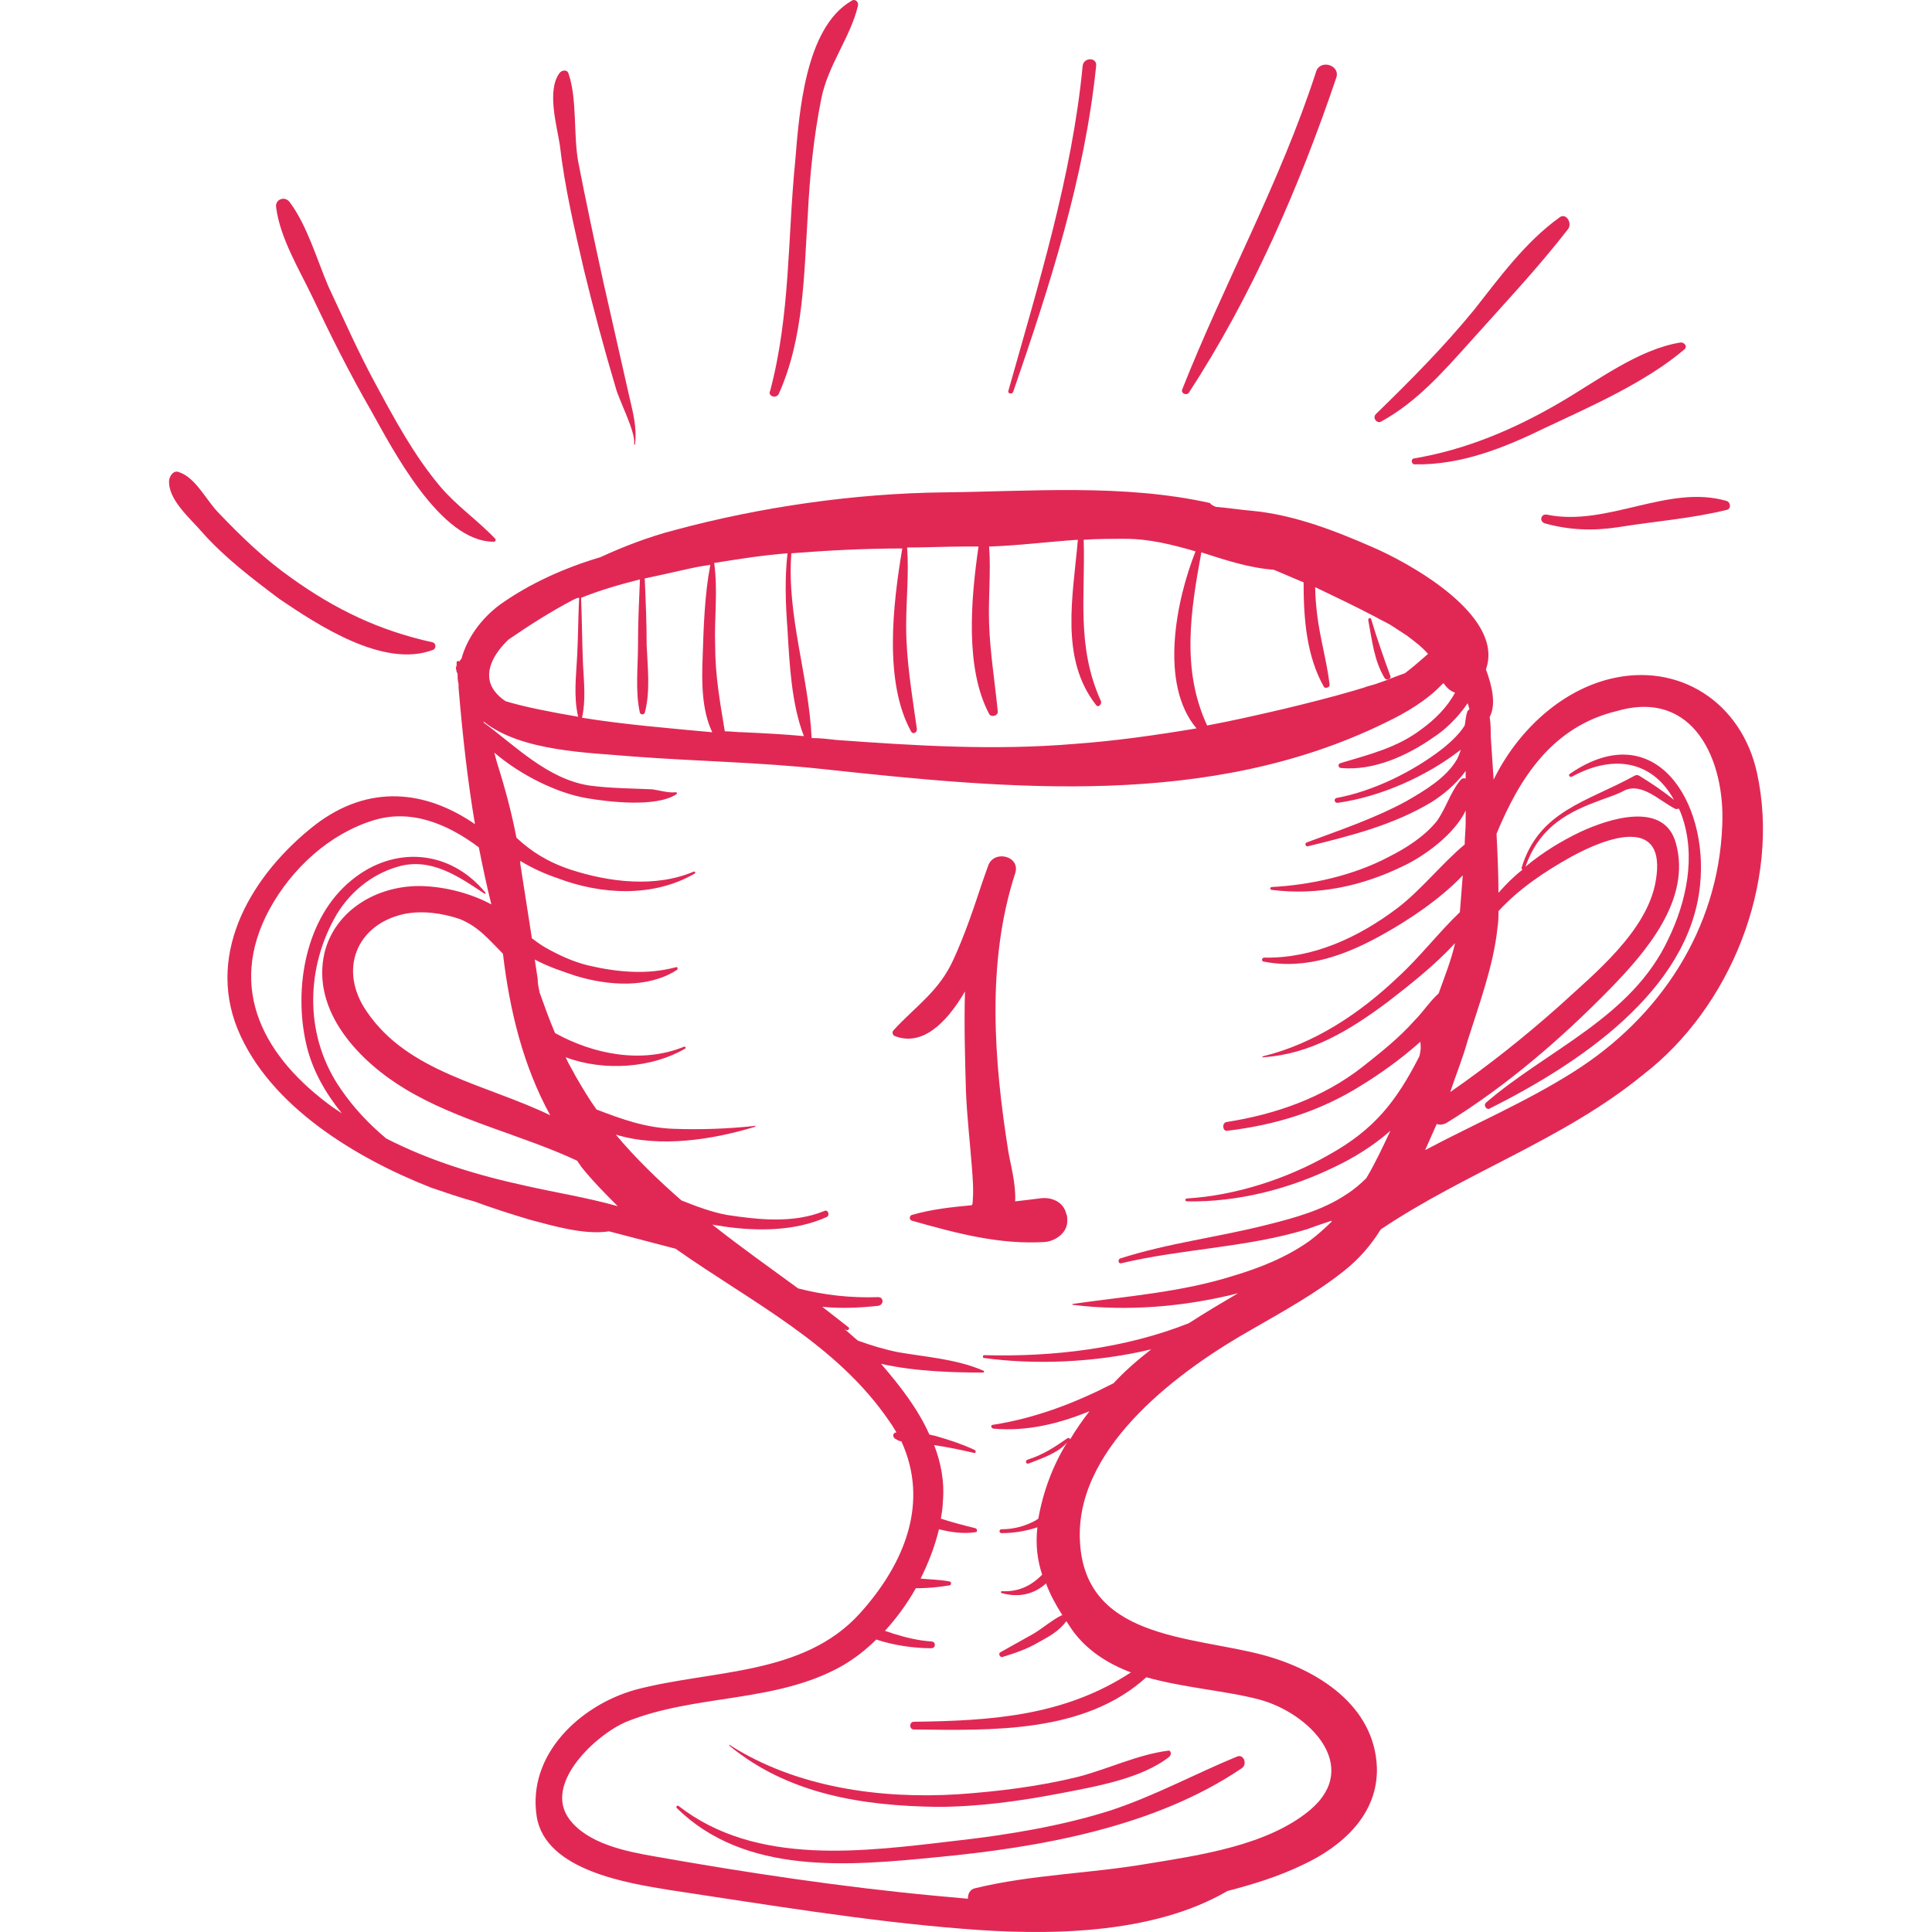 <svg width="80" height="80" viewBox="0 0 80 80" fill="none" xmlns="http://www.w3.org/2000/svg">
<path d="M72.753 32.003C72.114 29.079 69.517 27.397 66.641 28.118C64.564 28.639 62.807 30.321 61.848 32.283C61.808 31.683 61.768 31.082 61.728 30.481C61.728 30.241 61.728 29.96 61.688 29.72V29.68C61.968 29.159 61.768 28.358 61.529 27.718C62.328 25.475 58.293 23.272 56.775 22.631C55.218 21.95 53.54 21.309 51.822 21.149C51.343 21.109 50.864 21.029 50.344 20.989C50.264 20.949 50.145 20.909 50.105 20.829C46.51 20.028 42.715 20.348 39.08 20.388C35.405 20.428 31.491 20.989 27.936 21.95C26.857 22.23 25.819 22.631 24.86 23.072C23.382 23.512 21.944 24.153 20.706 25.034C19.947 25.595 19.348 26.396 19.108 27.277C19.068 27.317 19.028 27.357 19.028 27.397C18.988 27.357 18.908 27.357 18.908 27.437C18.908 27.477 18.908 27.517 18.908 27.557C18.868 27.637 18.868 27.718 18.908 27.758C18.908 27.758 18.868 27.798 18.908 27.798C18.908 27.838 18.948 27.878 18.948 27.918C18.948 28.038 18.948 28.198 18.988 28.318C18.988 28.358 18.988 28.398 18.988 28.479C19.148 30.361 19.348 32.243 19.667 34.126C17.63 32.724 15.273 32.444 13.036 34.166C10.48 36.168 8.523 39.373 9.841 42.617C11.159 45.821 14.794 47.984 17.87 49.185C18.469 49.385 19.028 49.586 19.627 49.746C20.386 50.026 21.145 50.267 21.944 50.507C22.863 50.747 24.181 51.148 25.219 50.987C26.138 51.228 27.057 51.468 27.976 51.708C31.091 53.911 34.646 55.633 36.843 58.878C36.963 59.038 37.043 59.198 37.123 59.318H37.083C36.963 59.358 36.963 59.478 37.043 59.559C37.123 59.599 37.203 59.679 37.322 59.679C38.481 62.202 37.482 64.725 35.605 66.808C33.248 69.411 29.453 69.131 26.298 69.972C24.021 70.613 21.824 72.655 22.224 75.219C22.583 77.462 26.018 77.982 27.736 78.263C31.73 78.863 35.805 79.544 39.839 79.865C43.234 80.145 47.668 80.145 50.824 78.303C51.902 78.022 52.941 77.702 53.939 77.221C55.577 76.46 57.055 75.139 57.015 73.216C56.935 70.613 54.538 69.131 52.302 68.53C49.306 67.729 44.792 67.889 44.712 63.644C44.632 59.799 48.946 56.675 51.862 55.033C53.18 54.272 54.498 53.551 55.697 52.59C56.296 52.109 56.775 51.548 57.175 50.907C60.69 48.544 64.764 47.183 68.04 44.499C71.635 41.736 73.752 36.569 72.753 32.003ZM62.008 38.411C62.048 38.171 62.048 37.971 62.048 37.73C62.887 36.809 63.965 36.088 65.044 35.487C66.562 34.646 69.038 33.765 68.559 36.489C68.199 38.572 66.002 40.334 64.564 41.656C63.126 42.937 61.609 44.139 60.051 45.22C60.29 44.499 60.57 43.818 60.77 43.097C61.249 41.575 61.848 39.973 62.008 38.411ZM52.741 23.592C53.14 23.752 53.58 23.953 53.979 24.113C53.979 25.635 54.099 27.157 54.818 28.439C54.858 28.519 55.058 28.479 55.058 28.358C54.938 27.357 54.658 26.436 54.538 25.435C54.498 25.074 54.459 24.674 54.459 24.313C55.297 24.714 56.136 25.114 56.975 25.555C57.175 25.675 57.374 25.755 57.574 25.875C57.814 26.035 58.014 26.155 58.253 26.316C58.573 26.556 58.892 26.796 59.132 27.077C58.812 27.357 58.493 27.637 58.173 27.878C57.814 27.998 57.454 28.158 57.095 28.278C56.895 28.358 56.656 28.398 56.456 28.479C56.336 28.518 56.176 28.559 56.056 28.599C55.098 28.879 54.139 29.119 53.14 29.36C52.102 29.6 51.063 29.84 49.985 30.041C48.906 27.718 49.306 25.274 49.745 22.871C50.744 23.192 51.702 23.512 52.741 23.592ZM32.769 22.911C34.287 22.791 35.805 22.711 37.362 22.711C36.963 25.074 36.603 28.238 37.722 30.281C37.802 30.441 38.002 30.321 37.962 30.161C37.762 28.719 37.522 27.357 37.522 25.915C37.522 24.834 37.642 23.752 37.562 22.671C38.361 22.671 39.16 22.631 39.959 22.631C40.158 22.631 40.358 22.631 40.518 22.631C40.199 24.834 39.959 27.677 40.957 29.56C41.037 29.72 41.317 29.64 41.317 29.48C41.197 28.238 40.997 27.037 40.957 25.835C40.917 24.754 41.037 23.712 40.957 22.631C42.196 22.591 43.394 22.431 44.632 22.351C44.432 24.674 43.873 27.277 45.391 29.199C45.471 29.32 45.631 29.159 45.591 29.039C44.552 26.756 44.952 24.634 44.872 22.351C45.431 22.311 46.03 22.311 46.59 22.311C47.588 22.311 48.547 22.551 49.505 22.831C48.707 24.834 47.988 28.318 49.545 30.161C47.868 30.441 46.19 30.681 44.512 30.802C41.197 31.082 37.962 30.882 34.646 30.641C34.287 30.601 33.967 30.561 33.608 30.561C33.488 27.998 32.569 25.475 32.769 22.911ZM29.573 23.312C30.572 23.152 31.57 22.991 32.609 22.911C32.489 23.953 32.529 25.034 32.609 26.075C32.689 27.437 32.769 29.159 33.288 30.481C32.449 30.401 31.61 30.361 30.772 30.321C30.532 30.321 30.252 30.281 30.013 30.281C29.813 29.079 29.613 27.958 29.613 26.716C29.573 25.595 29.733 24.473 29.573 23.312ZM26.498 23.993C26.458 24.914 26.418 25.795 26.418 26.716C26.418 27.637 26.298 28.639 26.498 29.52C26.538 29.6 26.657 29.6 26.697 29.52C26.937 28.639 26.817 27.637 26.777 26.716C26.777 25.795 26.737 24.874 26.697 23.953C27.256 23.832 27.816 23.712 28.335 23.592C28.695 23.512 29.054 23.432 29.413 23.392C29.174 24.634 29.134 25.995 29.094 27.237C29.054 28.238 29.054 29.4 29.493 30.321C27.776 30.161 25.819 30 24.101 29.72C24.261 28.999 24.181 28.238 24.141 27.517C24.101 26.596 24.101 25.675 24.061 24.754C24.86 24.433 25.699 24.193 26.498 23.993ZM21.065 26.476C21.944 25.875 22.823 25.314 23.741 24.834C23.821 24.794 23.901 24.754 23.981 24.754C23.941 25.555 23.941 26.316 23.901 27.117C23.861 27.958 23.741 28.839 23.941 29.68C22.783 29.48 21.744 29.279 20.945 29.039C20.746 28.919 20.586 28.759 20.466 28.599C19.947 27.878 20.466 27.037 21.065 26.476ZM21.784 49.105C19.747 48.664 17.79 48.064 15.992 47.142C15.273 46.542 14.634 45.861 14.115 45.1C12.637 42.977 12.637 40.254 13.835 38.051C14.395 37.01 15.353 36.209 16.472 35.888C17.83 35.487 18.988 36.288 20.067 37.01C20.107 37.01 20.107 36.969 20.107 36.969C18.629 35.167 16.312 35.007 14.554 36.449C12.637 38.011 12.158 40.934 12.677 43.218C12.917 44.299 13.476 45.26 14.155 46.101C14.035 46.021 13.915 45.941 13.795 45.861C10.959 43.818 9.362 40.975 11.159 37.65C12.078 35.968 13.636 34.526 15.473 33.965C17.031 33.485 18.549 34.126 19.827 35.087C19.987 35.888 20.146 36.649 20.346 37.45C19.387 36.929 18.229 36.689 17.35 36.689C15.593 36.689 13.875 37.69 13.436 39.453C12.877 41.896 14.914 43.978 16.791 45.1C18.988 46.422 21.584 46.982 23.901 48.064C23.941 48.144 24.021 48.224 24.061 48.304C24.54 48.905 25.06 49.425 25.579 49.946C24.301 49.586 23.022 49.385 21.784 49.105ZM20.826 39.493C21.105 41.856 21.664 44.139 22.783 46.181C20.146 44.9 16.911 44.419 15.193 41.896C13.995 40.174 14.754 38.291 16.711 37.851C17.47 37.69 18.309 37.81 19.028 38.051C19.827 38.371 20.266 38.932 20.826 39.493ZM58.773 43.738C58.733 43.738 58.733 43.738 58.773 43.738C57.814 45.621 56.895 46.782 55.018 47.823C53.26 48.825 51.143 49.506 49.146 49.626C49.066 49.626 49.066 49.746 49.146 49.746C51.263 49.786 53.42 49.225 55.297 48.304C55.976 47.984 56.855 47.463 57.574 46.822C57.255 47.503 56.935 48.184 56.576 48.785C56.336 49.025 56.056 49.265 55.737 49.465C54.778 50.106 53.62 50.427 52.501 50.707C50.464 51.228 48.387 51.468 46.39 52.109C46.27 52.149 46.31 52.349 46.43 52.309C48.946 51.708 51.583 51.668 54.099 50.907C54.419 50.787 54.778 50.667 55.138 50.547V50.587C54.858 50.867 54.538 51.148 54.219 51.388C53.26 52.069 52.142 52.509 51.063 52.83C48.906 53.511 46.669 53.671 44.432 53.991C44.393 53.991 44.393 54.031 44.432 54.031C46.669 54.312 49.066 54.111 51.263 53.551C50.584 53.951 49.905 54.352 49.226 54.792C46.59 55.834 43.634 56.194 40.758 56.114C40.678 56.114 40.678 56.234 40.758 56.234C42.835 56.515 45.311 56.434 47.668 55.874C47.109 56.314 46.59 56.755 46.11 57.276C44.552 58.077 42.915 58.717 41.117 58.998C40.997 58.998 41.037 59.158 41.157 59.158C42.515 59.278 43.833 58.958 45.112 58.437C44.832 58.797 44.552 59.198 44.313 59.599C44.313 59.559 44.233 59.519 44.193 59.559C43.674 59.919 43.194 60.239 42.555 60.44C42.435 60.48 42.475 60.64 42.595 60.6C43.114 60.4 43.833 60.159 44.193 59.719C43.594 60.68 43.194 61.761 42.995 62.883C42.955 62.923 42.915 62.923 42.875 62.963C42.435 63.203 41.956 63.323 41.477 63.323C41.357 63.323 41.357 63.484 41.477 63.484C41.956 63.484 42.475 63.404 42.955 63.243C42.875 63.964 42.955 64.605 43.154 65.206C42.715 65.646 42.196 65.927 41.477 65.887C41.437 65.887 41.437 65.967 41.477 65.967C42.196 66.167 42.835 66.007 43.314 65.566C43.474 66.007 43.714 66.447 43.993 66.888H43.953C43.554 67.088 43.194 67.409 42.795 67.649C42.355 67.889 41.876 68.17 41.437 68.41C41.317 68.45 41.397 68.65 41.517 68.61C42.036 68.45 42.515 68.29 42.995 68.009C43.434 67.769 43.873 67.529 44.153 67.128C44.233 67.248 44.313 67.369 44.393 67.489C44.992 68.33 45.87 68.891 46.829 69.251C44.073 71.053 41.077 71.254 37.842 71.294C37.642 71.294 37.642 71.614 37.842 71.614C41.077 71.654 44.912 71.774 47.468 69.451C49.026 69.892 50.784 70.012 52.142 70.373C54.219 70.933 56.376 73.136 54.259 74.938C52.501 76.42 49.665 76.821 47.468 77.181C45.112 77.582 42.715 77.622 40.398 78.183C40.158 78.223 40.079 78.423 40.079 78.623C39.639 78.583 39.2 78.543 38.761 78.503C34.886 78.142 30.892 77.542 27.057 76.861C25.898 76.66 24.341 76.34 23.582 75.339C22.463 73.857 24.7 71.814 25.938 71.294C28.814 70.132 32.13 70.533 34.886 68.971C35.365 68.69 35.845 68.33 36.284 67.889C37.003 68.13 37.842 68.25 38.561 68.25C38.761 68.25 38.761 67.969 38.561 67.969C38.002 67.929 37.522 67.809 37.003 67.649C36.883 67.609 36.763 67.569 36.643 67.529C37.123 67.008 37.562 66.407 37.922 65.766C38.401 65.766 38.84 65.726 39.32 65.646C39.4 65.646 39.4 65.486 39.32 65.486C38.92 65.406 38.521 65.406 38.121 65.366C38.441 64.725 38.721 64.004 38.88 63.323C39.36 63.444 39.879 63.524 40.398 63.444C40.478 63.444 40.478 63.323 40.398 63.283C39.919 63.163 39.44 63.043 38.96 62.883C39 62.642 39.04 62.402 39.04 62.202C39.12 61.361 38.96 60.56 38.681 59.839C39.24 59.919 39.799 60.039 40.318 60.159C40.398 60.199 40.438 60.079 40.358 60.039C39.839 59.799 39.36 59.639 38.8 59.478C38.681 59.438 38.601 59.438 38.481 59.398C38.002 58.317 37.243 57.356 36.484 56.475C37.922 56.795 39.519 56.835 40.718 56.835C40.758 56.835 40.758 56.755 40.718 56.755C39.599 56.274 38.361 56.194 37.203 55.994C36.603 55.874 36.084 55.714 35.525 55.513C35.325 55.353 35.166 55.193 34.966 55.033C35.006 55.033 35.006 55.073 35.046 55.073C35.126 55.113 35.205 54.993 35.126 54.953C34.766 54.672 34.407 54.392 34.047 54.111C34.806 54.192 35.605 54.152 36.364 54.072C36.603 54.031 36.603 53.711 36.364 53.711C35.245 53.751 34.127 53.631 33.048 53.35C31.85 52.469 30.652 51.628 29.493 50.707C29.653 50.747 29.813 50.747 29.973 50.787C31.371 50.987 32.929 50.987 34.247 50.387C34.367 50.307 34.287 50.066 34.127 50.146C32.849 50.667 31.411 50.507 30.093 50.307C29.453 50.187 28.814 49.946 28.215 49.706C27.256 48.865 26.338 47.984 25.499 46.982C27.336 47.543 29.533 47.183 31.251 46.662C31.291 46.662 31.291 46.582 31.251 46.622C30.133 46.742 29.014 46.782 27.896 46.742C26.737 46.702 25.739 46.342 24.7 45.941C24.381 45.5 24.101 45.02 23.821 44.539C23.701 44.299 23.542 44.059 23.422 43.778C25.02 44.379 27.017 44.219 28.375 43.418C28.415 43.378 28.375 43.338 28.335 43.338C26.578 44.059 24.58 43.658 22.983 42.777C22.743 42.216 22.543 41.656 22.343 41.095C22.303 40.895 22.264 40.734 22.264 40.534C22.224 40.254 22.184 40.013 22.144 39.733C22.743 40.053 23.382 40.254 23.861 40.414C25.179 40.814 26.817 40.934 28.015 40.173C28.095 40.133 28.055 40.013 27.976 40.053C26.777 40.374 25.539 40.254 24.341 39.973C23.701 39.813 23.102 39.533 22.543 39.212C22.343 39.092 22.184 38.972 22.024 38.852C21.864 37.81 21.704 36.809 21.544 35.768C21.544 35.728 21.544 35.688 21.544 35.648C22.064 35.968 22.623 36.208 23.102 36.369C24.9 37.05 27.057 37.17 28.774 36.168C28.814 36.128 28.774 36.088 28.735 36.088C27.137 36.769 25.219 36.529 23.622 36.008C22.663 35.688 21.984 35.247 21.385 34.687C21.185 33.645 20.905 32.604 20.586 31.602C20.546 31.442 20.506 31.322 20.466 31.162C21.584 32.123 23.102 32.844 24.261 33.044C25.179 33.205 27.177 33.445 28.015 32.884C28.055 32.844 28.015 32.804 27.976 32.804C27.696 32.844 27.297 32.724 27.017 32.684C26.138 32.644 25.259 32.644 24.381 32.524C22.663 32.243 21.385 30.922 20.027 29.92V29.88C21.584 31.122 24.381 31.162 26.178 31.322C28.814 31.522 31.451 31.562 34.047 31.843C41.836 32.684 50.105 33.485 57.374 29.92C58.213 29.52 59.092 28.999 59.731 28.318C59.731 28.318 59.771 28.318 59.771 28.278C59.891 28.479 60.091 28.639 60.251 28.679C59.931 29.279 59.412 29.8 58.852 30.201C57.854 30.962 56.695 31.242 55.497 31.602C55.377 31.642 55.417 31.803 55.537 31.803C56.895 31.923 58.293 31.282 59.372 30.521C59.811 30.241 60.37 29.72 60.77 29.119C60.81 29.199 60.81 29.279 60.85 29.36C60.81 29.4 60.81 29.4 60.77 29.44C60.69 29.64 60.69 29.84 60.65 30.041C60.45 30.361 60.131 30.681 59.731 31.002C58.493 31.963 56.855 32.764 55.337 33.044C55.218 33.084 55.257 33.245 55.377 33.245C57.135 33.004 59.052 32.163 60.49 31.042C60.45 31.162 60.41 31.282 60.33 31.442C59.891 32.203 59.012 32.724 58.253 33.164C56.935 33.885 55.497 34.366 54.099 34.887C54.019 34.927 54.059 35.047 54.139 35.047C55.937 34.606 57.694 34.166 59.292 33.205C59.731 32.924 60.29 32.484 60.69 31.923C60.69 32.043 60.69 32.163 60.69 32.243C60.61 32.203 60.53 32.243 60.49 32.283C60.051 32.804 59.891 33.445 59.492 34.006C58.972 34.646 58.213 35.127 57.494 35.487C56.056 36.248 54.259 36.649 52.661 36.729C52.581 36.729 52.581 36.849 52.661 36.849C54.578 37.09 56.416 36.689 58.133 35.848C58.972 35.447 60.211 34.566 60.69 33.565C60.69 33.725 60.69 33.925 60.69 34.086C60.69 34.366 60.65 34.687 60.65 34.967C59.691 35.768 58.852 36.849 57.854 37.61C56.256 38.812 54.379 39.693 52.342 39.653C52.262 39.653 52.222 39.773 52.302 39.813C54.099 40.173 55.777 39.533 57.334 38.652C58.333 38.091 59.611 37.25 60.57 36.248C60.53 36.769 60.49 37.25 60.45 37.77C59.571 38.611 58.773 39.653 57.894 40.454C56.296 41.976 54.419 43.218 52.302 43.738C52.262 43.738 52.262 43.818 52.302 43.778C54.259 43.658 55.897 42.657 57.454 41.495C58.333 40.814 59.412 39.973 60.251 39.052C60.091 39.773 59.811 40.454 59.571 41.135C59.212 41.455 58.932 41.896 58.573 42.256C57.934 42.977 57.175 43.578 56.416 44.179C54.778 45.46 52.821 46.141 50.784 46.462C50.584 46.502 50.624 46.862 50.824 46.822C52.821 46.582 54.658 46.021 56.376 44.94C57.095 44.499 58.014 43.858 58.812 43.137C58.852 43.418 58.812 43.578 58.773 43.738ZM71.315 34.166C71.155 38.491 68.719 42.136 65.164 44.379C63.206 45.621 61.049 46.542 59.012 47.623C59.172 47.263 59.332 46.902 59.492 46.542C59.611 46.582 59.731 46.582 59.891 46.502C62.367 44.98 64.644 43.017 66.681 40.934C68.159 39.413 70.037 37.25 69.398 34.927C68.918 33.124 66.562 33.925 65.443 34.446C64.684 34.807 63.885 35.287 63.166 35.888C63.686 34.406 64.684 33.725 66.082 33.205C66.482 33.044 66.921 32.924 67.281 32.724C68 32.404 68.719 33.164 69.358 33.485C69.398 33.525 69.478 33.485 69.517 33.485C69.557 33.565 69.597 33.645 69.637 33.765C70.237 35.447 69.837 37.33 69.078 38.892C67.56 42.136 64.085 43.458 61.529 45.661C61.409 45.781 61.569 45.981 61.688 45.901C65.283 44.099 69.957 41.055 70.396 36.649C70.756 33.245 68.559 29.6 65.004 32.043C64.924 32.083 65.004 32.203 65.084 32.163C66.841 31.202 68.439 31.522 69.318 33.124C68.878 32.764 68.399 32.444 67.88 32.123C67.8 32.083 67.76 32.083 67.68 32.123C65.723 33.205 63.726 33.565 63.007 35.928C63.007 35.968 63.007 36.008 63.047 36.008C62.687 36.288 62.367 36.609 62.048 36.969C62.048 36.168 62.008 35.327 61.968 34.526C62.927 32.203 64.285 30.081 66.961 29.44C70.157 28.519 71.435 31.522 71.315 34.166Z" fill="#E12855"/>
<path d="M30.213 72.295C32.65 74.297 35.725 74.778 38.801 74.818C40.519 74.818 42.236 74.578 43.914 74.257C45.352 73.977 47.269 73.657 48.428 72.736C48.508 72.655 48.508 72.455 48.348 72.495C47.109 72.655 45.871 73.256 44.633 73.577C42.995 73.977 41.358 74.177 39.68 74.297C36.444 74.498 32.969 74.017 30.213 72.255C30.213 72.215 30.173 72.255 30.213 72.295Z" fill="#E12855"/>
<path d="M39.599 76.22C35.804 76.661 31.33 77.302 28.095 74.778C28.055 74.738 27.975 74.818 28.015 74.858C30.851 77.662 35.165 77.261 38.8 76.901C43.034 76.5 47.827 75.659 51.422 73.216C51.662 73.056 51.502 72.615 51.222 72.736C49.465 73.457 47.787 74.378 45.95 74.978C43.913 75.619 41.716 75.98 39.599 76.22Z" fill="#E12855"/>
<path d="M43.274 51.428C43.713 51.388 44.232 51.028 44.193 50.507C44.193 50.427 44.193 50.347 44.153 50.267C44.033 49.746 43.513 49.546 43.034 49.626C42.715 49.666 42.395 49.706 42.035 49.746C42.075 49.025 41.836 48.184 41.756 47.703C41.157 43.938 40.837 39.853 42.035 36.168C42.275 35.447 41.157 35.167 40.917 35.848C40.837 36.088 40.757 36.288 40.677 36.529C40.318 37.61 39.958 38.692 39.479 39.733C38.88 41.055 37.921 41.656 37.002 42.657C36.923 42.737 36.963 42.857 37.042 42.897C38.161 43.338 39.16 42.416 39.958 41.055C39.918 42.416 39.958 43.818 39.998 45.18C40.038 46.221 40.158 47.223 40.238 48.264C40.278 48.745 40.318 49.265 40.278 49.746C40.278 49.786 40.278 49.866 40.238 49.906C39.399 49.986 38.6 50.066 37.761 50.307C37.642 50.347 37.642 50.507 37.761 50.547C39.599 51.068 41.396 51.548 43.274 51.428Z" fill="#E12855"/>
<path d="M57.575 27.998C57.295 27.237 57.016 26.436 56.776 25.635C56.736 25.555 56.656 25.595 56.656 25.675C56.816 26.516 56.896 27.357 57.335 28.078C57.415 28.198 57.615 28.118 57.575 27.998Z" fill="#E12855"/>
<path d="M17.91 26.917C18.069 26.877 18.069 26.636 17.91 26.596C15.713 26.116 13.875 25.235 12.038 23.913C10.959 23.152 10.001 22.231 9.082 21.269C8.523 20.709 8.123 19.787 7.404 19.547C7.204 19.467 7.045 19.667 7.005 19.868C6.925 20.669 7.883 21.47 8.363 22.03C9.282 23.072 10.44 23.953 11.558 24.794C13.156 25.875 15.872 27.678 17.91 26.917Z" fill="#E12855"/>
<path d="M12.917 12.258C13.676 13.86 14.475 15.462 15.354 16.984C16.233 18.546 18.23 22.471 20.467 22.431C20.507 22.431 20.547 22.351 20.507 22.311C19.788 21.55 18.909 20.949 18.23 20.148C17.151 18.866 16.352 17.384 15.553 15.902C14.835 14.581 14.235 13.219 13.596 11.857C13.117 10.736 12.717 9.334 11.998 8.373C11.799 8.092 11.359 8.253 11.439 8.613C11.599 9.855 12.398 11.176 12.917 12.258Z" fill="#E12855"/>
<path d="M24.18 11.176C24.58 12.818 25.019 14.461 25.498 16.063C25.618 16.543 26.337 17.905 26.257 18.386C26.257 18.426 26.297 18.426 26.297 18.386C26.377 17.705 26.217 17.104 26.058 16.423C25.698 14.821 25.339 13.259 24.979 11.657C24.62 10.015 24.26 8.333 23.941 6.691C23.741 5.569 23.901 4.087 23.541 3.046C23.501 2.886 23.302 2.886 23.182 3.006C22.622 3.727 23.062 5.209 23.182 6.01C23.381 7.732 23.781 9.454 24.18 11.176Z" fill="#E12855"/>
<path d="M32.251 16.303C33.289 13.98 33.289 11.377 33.449 8.893C33.529 7.291 33.689 5.689 34.008 4.087C34.288 2.685 35.207 1.564 35.526 0.242C35.566 0.082 35.406 -0.078 35.247 0.042C33.329 1.163 33.09 4.728 32.93 6.65C32.61 9.855 32.73 13.019 31.891 16.183C31.771 16.383 32.131 16.543 32.251 16.303Z" fill="#E12855"/>
<path d="M41.955 16.223C43.473 11.817 44.911 7.371 45.39 2.725C45.43 2.365 44.871 2.365 44.831 2.725C44.392 7.291 42.993 11.777 41.755 16.183C41.715 16.303 41.915 16.343 41.955 16.223Z" fill="#E12855"/>
<path d="M49.225 16.263C51.822 12.298 53.819 7.692 55.337 3.206C55.497 2.685 54.658 2.445 54.498 2.966C53.02 7.532 50.703 11.697 48.946 16.143C48.906 16.303 49.146 16.383 49.225 16.263Z" fill="#E12855"/>
<path d="M57.175 17.464C58.652 16.663 59.771 15.382 60.889 14.14C62.247 12.618 63.685 11.096 64.924 9.494C65.123 9.254 64.844 8.773 64.564 9.013C63.166 10.015 62.088 11.497 61.049 12.818C59.771 14.38 58.413 15.742 56.975 17.144C56.815 17.304 57.015 17.544 57.175 17.464Z" fill="#E12855"/>
<path d="M58.531 18.986C58.411 19.026 58.452 19.227 58.571 19.227C60.489 19.267 62.286 18.546 64.004 17.705C65.881 16.824 68.158 15.822 69.756 14.461C69.876 14.34 69.756 14.18 69.596 14.18C67.838 14.46 66.121 15.782 64.603 16.663C62.685 17.785 60.688 18.626 58.531 18.986Z" fill="#E12855"/>
<path d="M64.045 21.309C63.805 21.269 63.725 21.59 63.965 21.67C64.964 21.95 65.962 21.99 67.001 21.83C68.479 21.59 70.076 21.47 71.514 21.109C71.674 21.069 71.674 20.829 71.514 20.749C69.078 20.028 66.561 21.83 64.045 21.309Z" fill="#E12855"/>
</svg>
